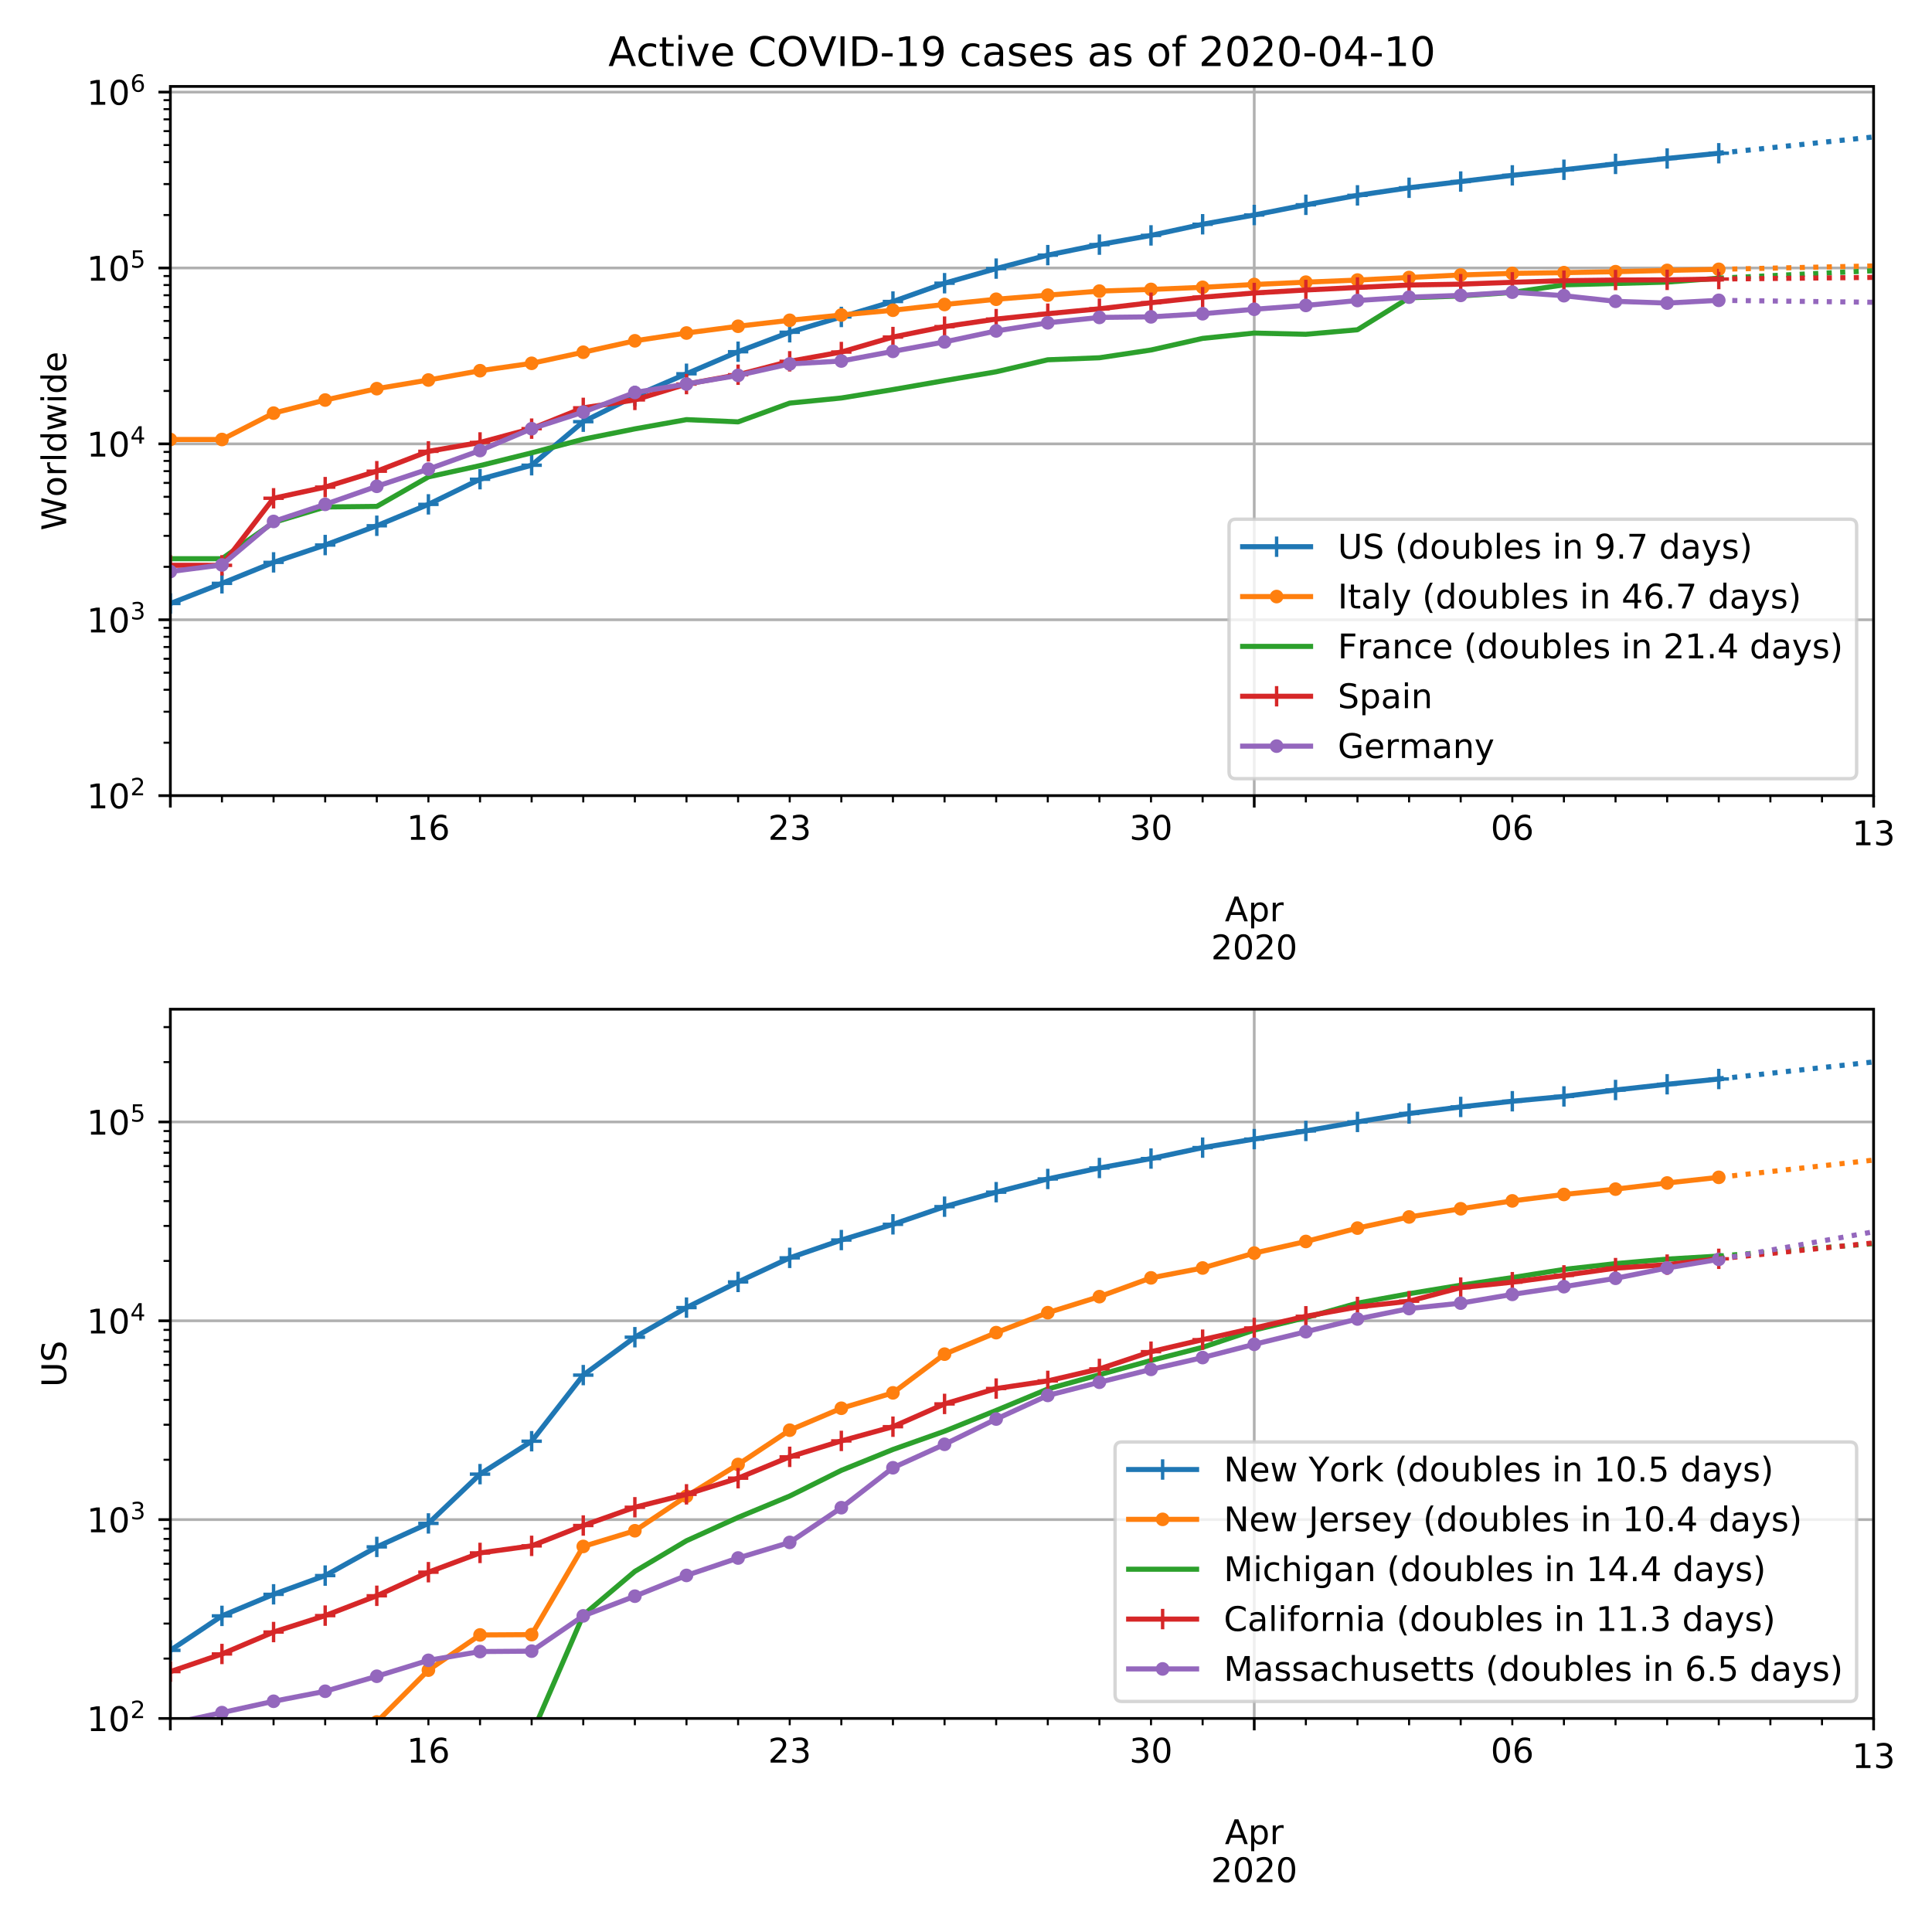 <svg height="758.4" stroke-linejoin="round" viewBox="0 0 568.8 568.8" width="758.4" xmlns="http://www.w3.org/2000/svg" xmlns:xlink="http://www.w3.org/1999/xlink"><defs><path id="x" d="M-3 0h6M0 3v-6" stroke="#d62728" stroke-linejoin="round"/><path id="V" d="M54.89 33.016V0h-8.984v32.719q0 7.765-3.031 11.61-3.031 3.858-9.078 3.858-7.281 0-11.484-4.64-4.204-4.625-4.204-12.64V0H9.08v75.984h9.03V46.188q3.235 4.937 7.594 7.374Q30.078 56 35.797 56q9.422 0 14.25-5.828 4.844-5.828 4.844-17.156z" stroke-linejoin="round"/><path id="b" d="M0 0v3.5" stroke="#000" stroke-linejoin="round" stroke-width=".8"/><path id="c" d="M34.188 63.188L20.797 26.906h26.812zm-5.579 9.718h11.188L67.578 0h-10.25l-6.64 18.703h-32.86L11.188 0H.78z" stroke-linejoin="round"/><path id="d" d="M18.11 8.203v-29H9.077v75.484h9.031v-8.296q2.844 4.875 7.157 7.234Q29.594 56 35.594 56q9.968 0 16.187-7.906 6.235-7.907 6.235-20.797T51.78 6.484q-6.218-7.906-16.187-7.906-6 0-10.328 2.375-4.313 2.375-7.157 7.25zm30.578 19.094q0 9.906-4.079 15.547-4.078 5.64-11.203 5.64-7.14 0-11.218-5.64-4.079-5.64-4.079-15.547 0-9.906 4.078-15.547 4.079-5.64 11.22-5.64 7.124 0 11.202 5.64t4.078 15.547z" stroke-linejoin="round"/><path id="e" d="M41.11 46.297q-1.516.875-3.297 1.281Q36.03 48 33.89 48q-7.625 0-11.703-4.953-4.079-4.953-4.079-14.234V0H9.08v54.688h9.03v-8.5q2.844 4.984 7.375 7.39Q30.031 56 36.531 56q.922 0 2.047-.125 1.125-.11 2.484-.36z" stroke-linejoin="round"/><path id="f" d="M19.188 8.297h34.421V0H7.33v8.297q5.609 5.812 15.296 15.594 9.703 9.797 12.188 12.64 4.734 5.313 6.609 9 1.89 3.688 1.89 7.25 0 5.813-4.078 9.469-4.078 3.672-10.625 3.672-4.64 0-9.797-1.61-5.14-1.609-11-4.89v9.969Q13.767 71.78 18.938 73q5.188 1.219 9.485 1.219 11.328 0 18.062-5.672 6.735-5.656 6.735-15.125 0-4.5-1.688-8.531-1.672-4.016-6.125-9.485-1.218-1.422-7.765-8.187-6.532-6.766-18.453-18.922z" stroke-linejoin="round"/><path id="g" d="M31.781 66.406q-7.61 0-11.453-7.5Q16.5 51.422 16.5 36.375q0-14.984 3.828-22.484 3.844-7.5 11.453-7.5 7.672 0 11.5 7.5 3.844 7.5 3.844 22.484 0 15.047-3.844 22.531-3.828 7.5-11.5 7.5zm0 7.813q12.266 0 18.735-9.703 6.468-9.688 6.468-28.141 0-18.406-6.468-28.11-6.47-9.687-18.735-9.687-12.25 0-18.718 9.688-6.47 9.703-6.47 28.109 0 18.453 6.47 28.14Q19.53 74.22 31.78 74.22z" stroke-linejoin="round"/><path id="h" d="M12.406 8.297h16.11v55.625l-17.532-3.516v8.985l17.438 3.515h9.86V8.296H54.39V0H12.406z" stroke-linejoin="round"/><path id="i" d="M40.578 39.313Q47.656 37.797 51.625 33q3.984-4.781 3.984-11.813 0-10.78-7.422-16.703-7.421-5.906-21.093-5.906-4.578 0-9.438.906-4.86.907-10.031 2.72v9.515q4.094-2.39 8.969-3.61 4.89-1.218 10.218-1.218 9.266 0 14.125 3.656 4.86 3.656 4.86 10.64 0 6.454-4.516 10.079-4.515 3.64-12.562 3.64h-8.5v8.11h8.89q7.266 0 11.125 2.906 3.86 2.906 3.86 8.375 0 5.61-3.985 8.61-3.968 3.015-11.39 3.015-4.063 0-8.703-.89-4.641-.876-10.203-2.72v8.782q5.624 1.562 10.53 2.344 4.907.78 9.25.78 11.235 0 17.766-5.109 6.547-5.093 6.547-13.78 0-6.063-3.468-10.235-3.47-4.172-9.86-5.782z" stroke-linejoin="round"/><path id="j" d="M0 0v2" stroke="#000" stroke-linejoin="round" stroke-width=".6"/><path id="k" d="M33.016 40.375q-6.641 0-10.532-4.547-3.875-4.531-3.875-12.437 0-7.86 3.875-12.438 3.891-4.562 10.532-4.562 6.64 0 10.515 4.562 3.875 4.578 3.875 12.438 0 7.906-3.875 12.437-3.875 4.547-10.515 4.547zm19.578 30.922v-8.984q-3.719 1.75-7.5 2.671-3.782.938-7.5.938-9.766 0-14.922-6.594-5.14-6.594-5.875-19.922 2.875 4.25 7.219 6.516 4.359 2.266 9.578 2.266 10.984 0 17.36-6.672 6.374-6.657 6.374-18.125 0-11.235-6.64-18.032-6.641-6.78-17.672-6.78-12.657 0-19.344 9.687-6.688 9.703-6.688 28.109 0 17.281 8.204 27.563 8.203 10.28 22.015 10.28 3.719 0 7.5-.734t7.89-2.187z" stroke-linejoin="round"/><path id="l" d="M0 0h-3.5" stroke="#000" stroke-linejoin="round" stroke-width=".8"/><path id="m" d="M37.797 64.313L12.89 25.39h24.906zm-2.594 8.593H47.61V25.391h10.407v-8.203H47.609V0h-9.812v17.188H4.89v9.515z" stroke-linejoin="round"/><path id="n" d="M10.797 72.906h38.719v-8.312H19.828v-17.86q2.14.735 4.281 1.094 2.157.36 4.313.36 12.203 0 19.328-6.688 7.14-6.688 7.14-18.11 0-11.765-7.328-18.296-7.328-6.516-20.656-6.516-4.593 0-9.36.781-4.75.782-9.827 2.344v9.922q4.39-2.39 9.078-3.563 4.687-1.171 9.906-1.171 8.453 0 13.375 4.437 4.938 4.438 4.938 12.063 0 7.609-4.938 12.047-4.922 4.453-13.375 4.453-3.953 0-7.89-.875-3.922-.875-8.016-2.735z" stroke-linejoin="round"/><path id="o" d="M0 0h-2" stroke="#000" stroke-linejoin="round" stroke-width=".6"/><path id="p" d="M30.61 48.39q-7.22 0-11.422-5.64-4.204-5.64-4.204-15.453 0-9.813 4.172-15.453 4.188-5.64 11.453-5.64 7.188 0 11.375 5.655 4.203 5.672 4.203 15.438 0 9.719-4.203 15.406-4.187 5.688-11.375 5.688zm0 7.61q11.718 0 18.406-7.625 6.703-7.61 6.703-21.078 0-13.422-6.703-21.078-6.688-7.64-18.407-7.64-11.765 0-18.437 7.64-6.656 7.656-6.656 21.078 0 13.469 6.656 21.078Q18.844 56 30.609 56z" stroke-linejoin="round"/><path id="q" d="M9.422 75.984h8.984V0H9.422z" stroke-linejoin="round"/><path id="r" d="M45.406 46.39v29.594h8.985V0h-8.985v8.203Q42.578 3.328 38.25.953q-4.313-2.375-10.375-2.375-9.906 0-16.14 7.906-6.22 7.922-6.22 20.813 0 12.89 6.22 20.797Q17.968 56 27.874 56q6.063 0 10.375-2.375 4.328-2.36 7.156-7.234zm-30.61-19.093q0-9.906 4.079-15.547 4.078-5.64 11.203-5.64 7.125 0 11.219 5.64 4.11 5.64 4.11 15.547 0 9.906-4.11 15.547-4.094 5.64-11.219 5.64-7.125 0-11.203-5.64-4.078-5.64-4.078-15.547z" stroke-linejoin="round"/><path id="s" d="M4.203 54.688h8.985l11.234-42.672 11.172 42.672h10.593l11.235-42.672 11.187 42.672h8.985L63.28 0H52.688L40.922 44.828 29.109 0H18.5z" stroke-linejoin="round"/><path id="t" d="M9.422 54.688h8.984V0H9.422zm0 21.296h8.984v-11.39H9.422z" stroke-linejoin="round"/><path id="u" d="M56.203 29.594v-4.39H14.891q.593-9.282 5.593-14.142 5-4.859 13.938-4.859 5.172 0 10.031 1.266 4.86 1.265 9.656 3.812v-8.5Q49.266.734 44.187-.344 39.11-1.422 33.892-1.422q-13.094 0-20.735 7.61-7.64 7.625-7.64 20.625 0 13.421 7.25 21.296Q20.016 56 32.328 56q11.031 0 17.453-7.11 6.422-7.093 6.422-19.296zm-8.984 2.64q-.094 7.36-4.125 11.75-4.032 4.407-10.672 4.407-7.516 0-12.031-4.25-4.516-4.25-5.203-11.97z" stroke-linejoin="round"/><path id="v" d="M-3 0h6M0 3v-6" stroke="#1f77b4" stroke-linejoin="round"/><path id="w" d="M0 1.5a1.5 1.5 0 100-3 1.5 1.5 0 000 3z" stroke="#ff7f0e" stroke-linejoin="round"/><path id="U" d="M9.813 72.906h14.703l18.593-49.61 18.703 49.61h14.704V0H66.89v64.016l-18.797-50h-9.907l-18.796 50V0H9.813z" stroke-linejoin="round"/><path id="y" d="M0 1.5a1.5 1.5 0 100-3 1.5 1.5 0 000 3z" stroke="#9467bd" stroke-linejoin="round"/><path id="z" d="M48.781 52.594v-8.407q-3.812 2.11-7.64 3.157-3.828 1.047-7.735 1.047-8.75 0-13.593-5.547-4.829-5.532-4.829-15.547 0-10.016 4.829-15.563 4.843-5.53 13.593-5.53 3.907 0 7.735 1.046 3.828 1.047 7.64 3.156V2.094Q45.016.344 40.984-.531q-4.015-.89-8.562-.89-12.36 0-19.64 7.765-7.266 7.765-7.266 20.953 0 13.375 7.343 21.031Q20.22 56 33.016 56q4.14 0 8.093-.86 3.953-.843 7.672-2.546z" stroke-linejoin="round"/><path id="A" d="M18.313 70.219V54.688h18.5v-6.985h-18.5V18.016q0-6.688 1.828-8.594 1.828-1.906 7.453-1.906h9.218V0h-9.218q-10.407 0-14.36 3.875-3.953 3.89-3.953 14.14v29.688H2.687v6.984h6.594V70.22z" stroke-linejoin="round"/><path id="B" d="M64.406 67.281v-10.39q-4.984 4.64-10.625 6.922-5.64 2.296-11.984 2.296-12.5 0-19.14-7.64-6.641-7.64-6.641-22.094 0-14.406 6.64-22.047 6.64-7.64 19.14-7.64 6.345 0 11.985 2.296 5.64 2.297 10.625 6.938V5.609Q59.234 2.094 53.437.33q-5.78-1.75-12.218-1.75-16.563 0-26.094 10.124-9.516 10.14-9.516 27.672 0 17.578 9.516 27.703 9.531 10.14 26.094 10.14 6.531 0 12.312-1.734 5.797-1.734 10.875-5.203z" stroke-linejoin="round"/><path id="C" d="M9.813 72.906h9.859V0h-9.86z" stroke-linejoin="round"/><path id="D" d="M4.89 31.39h26.313v-8H4.891z" stroke-linejoin="round"/><path id="E" d="M10.984 1.516V10.5q3.72-1.766 7.516-2.688 3.813-.921 7.484-.921 9.766 0 14.907 6.562 5.156 6.563 5.89 19.953-2.828-4.203-7.187-6.453-4.344-2.25-9.61-2.25-10.937 0-17.312 6.61-6.375 6.625-6.375 18.109 0 11.219 6.64 18 6.641 6.797 17.672 6.797 12.657 0 19.313-9.703 6.672-9.688 6.672-28.141 0-17.234-8.188-27.516Q40.234-1.42 26.422-1.42q-3.719 0-7.531.734-3.797.734-7.907 2.203zM30.61 32.422q6.641 0 10.516 4.531 3.89 4.547 3.89 12.469 0 7.86-3.89 12.422-3.875 4.562-10.516 4.562-6.64 0-10.515-4.562-3.875-4.563-3.875-12.422 0-7.922 3.875-12.469 3.875-4.531 10.515-4.531z" stroke-linejoin="round"/><path id="F" d="M34.281 27.484q-10.89 0-15.093-2.484-4.204-2.484-4.204-8.5 0-4.781 3.157-7.594 3.156-2.797 8.562-2.797 7.485 0 12 5.297 4.516 5.297 4.516 14.078v2zm17.922 3.72V0H43.22v8.297Q40.14 3.328 35.547.953q-4.594-2.375-11.234-2.375-8.391 0-13.36 4.719Q6 8.016 6 15.922q0 9.219 6.172 13.906 6.187 4.688 18.437 4.688h12.61v.89q0 6.203-4.078 9.594-4.078 3.39-11.453 3.39-4.688 0-9.141-1.124-4.438-1.125-8.531-3.375v8.312q4.921 1.906 9.562 2.844 4.64.953 9.031.953 11.875 0 17.735-6.156 5.86-6.14 5.86-18.64z" stroke-linejoin="round"/><path id="G" d="M44.281 53.078v-8.5q-3.797 1.953-7.906 2.922-4.094.984-8.5.984-6.688 0-10.031-2.047-3.344-2.046-3.344-6.156 0-3.125 2.39-4.906 2.391-1.781 9.626-3.39l3.078-.688q9.562-2.047 13.593-5.781 4.032-3.735 4.032-10.422 0-7.625-6.032-12.078-6.03-4.438-16.578-4.438-4.39 0-9.156.86Q10.688.296 5.422 2v9.281q4.984-2.594 9.812-3.89 4.829-1.282 9.579-1.282 6.343 0 9.75 2.172 3.421 2.172 3.421 6.125 0 3.656-2.468 5.61-2.453 1.953-10.813 3.765l-3.125.735q-8.344 1.75-12.062 5.39-3.704 3.64-3.704 9.985 0 7.718 5.47 11.906Q16.75 56 26.811 56q4.97 0 9.36-.734 4.406-.72 8.11-2.188z" stroke-linejoin="round"/><path id="H" d="M37.11 75.984V68.5h-8.594q-4.828 0-6.72-1.953-1.874-1.953-1.874-7.031v-4.828h14.797v-6.985H19.922V0H10.89v47.703H2.297v6.984h8.594V58.5q0 9.125 4.25 13.297 4.25 4.187 13.468 4.187z" stroke-linejoin="round"/><path id="I" d="M8.688 72.906h9.921V28.61q0-11.718 4.235-16.875 4.25-5.14 13.781-5.14 9.469 0 13.719 5.14 4.25 5.157 4.25 16.875v44.297H64.5V27.391q0-14.25-7.063-21.532-7.046-7.28-20.812-7.28-13.828 0-20.89 7.28-7.047 7.282-7.047 21.532z" stroke-linejoin="round"/><path id="J" d="M53.516 70.516V60.89q-5.61 2.687-10.594 4-4.984 1.328-9.625 1.328-8.047 0-12.422-3.125t-4.375-8.89q0-4.845 2.906-7.313 2.907-2.453 11.016-3.97l5.953-1.218q11.031-2.11 16.281-7.406 5.25-5.297 5.25-14.172 0-10.61-7.11-16.078-7.093-5.469-20.812-5.469-5.172 0-11.015 1.172Q13.14.922 6.89 3.219v10.156q6-3.36 11.765-5.078 5.766-1.703 11.328-1.703 8.438 0 13.032 3.312 4.593 3.328 4.593 9.485 0 5.359-3.297 8.39-3.296 3.032-10.812 4.547L27.484 33.5q-11.03 2.188-15.968 6.875-4.922 4.688-4.922 13.047 0 9.672 6.812 15.234 6.813 5.563 18.766 5.563 5.14 0 10.453-.938 5.328-.922 10.89-2.765z" stroke-linejoin="round"/><path id="K" d="M31 75.875q-6.531-11.219-9.719-22.219-3.172-10.984-3.172-22.265 0-11.266 3.203-22.328Q24.517-2 31-13.188h-7.813Q15.875-1.704 12.235 9.375q-3.64 11.078-3.64 22.016 0 10.89 3.61 21.922 3.624 11.046 10.983 22.562z" stroke-linejoin="round"/><path id="L" d="M8.5 21.578v33.11h8.984V21.922q0-7.766 3.016-11.656 3.031-3.875 9.094-3.875 7.265 0 11.484 4.64 4.234 4.64 4.234 12.656v31h8.985V0h-8.984v8.406Q42.047 3.422 37.718 1q-4.313-2.422-10.032-2.422-9.421 0-14.312 5.86Q8.5 10.296 8.5 21.578z" stroke-linejoin="round"/><path id="M" d="M48.688 27.297q0 9.906-4.079 15.547-4.078 5.64-11.203 5.64-7.14 0-11.218-5.64-4.079-5.64-4.079-15.547 0-9.906 4.078-15.547 4.079-5.64 11.22-5.64 7.124 0 11.202 5.64t4.078 15.547zM18.108 46.39q2.844 4.875 7.157 7.234Q29.594 56 35.594 56q9.968 0 16.187-7.906 6.235-7.907 6.235-20.797T51.78 6.484q-6.218-7.906-16.187-7.906-6 0-10.328 2.375-4.313 2.375-7.157 7.25V0H9.08v75.984h9.03z" stroke-linejoin="round"/><path id="N" d="M54.89 33.016V0h-8.984v32.719q0 7.765-3.031 11.61-3.031 3.858-9.078 3.858-7.281 0-11.484-4.64-4.204-4.625-4.204-12.64V0H9.08v54.688h9.03v-8.5q3.235 4.937 7.594 7.374Q30.078 56 35.797 56q9.422 0 14.25-5.828 4.844-5.828 4.844-17.156z" stroke-linejoin="round"/><path id="O" d="M10.688 12.406H21V0H10.687z" stroke-linejoin="round"/><path id="P" d="M8.203 72.906h46.875v-4.203L28.61 0H18.312L43.22 64.594H8.203z" stroke-linejoin="round"/><path id="Q" d="M32.172-5.078q-3.797-9.766-7.422-12.735-3.61-2.984-9.656-2.984H7.906v7.516h5.282q3.703 0 5.75 1.765Q21-9.766 23.483-3.219l1.61 4.094-22.11 53.813H12.5l17.094-42.766 17.093 42.766h9.516z" stroke-linejoin="round"/><path id="R" d="M8.016 75.875h7.812q7.313-11.516 10.953-22.563 3.64-11.03 3.64-21.921 0-10.938-3.64-22.016-3.64-11.078-10.953-22.563H8.016Q14.5-2 17.703 9.063q3.203 11.063 3.203 22.329 0 11.28-3.203 22.265-3.203 11-9.687 22.219z" stroke-linejoin="round"/><path id="T" d="M9.813 72.906h13.28l32.329-60.984v60.984h9.562V0h-13.28L19.39 60.984V0H9.813z" stroke-linejoin="round"/><clipPath id="S" stroke-linejoin="round"><path d="M50.15 297.12h501.46v208.808H50.15z"/></clipPath><clipPath id="a" stroke-linejoin="round"><path d="M50.15 25.44h501.46v208.808H50.15z"/></clipPath></defs><path d="M0 568.8h568.8V0H0z" fill="#fff"/><path d="M50.15 234.248h501.46V25.44H50.15z" fill="#fff"/><g stroke-width=".8"><path clip-path="url(#a)" d="M50.15 234.248V25.44" fill="none" stroke="#b0b0b0" stroke-linecap="square"/><use stroke="#000" x="50.15" xlink:href="#b" y="234.248"/></g><path clip-path="url(#a)" d="M369.261 234.248V25.44" fill="none" stroke="#b0b0b0" stroke-linecap="square" stroke-width=".8"/><use stroke="#000" stroke-width=".8" x="369.261" xlink:href="#b" y="234.248"/><g transform="matrix(.1 0 0 -.1 360.611 271.242)"><use xlink:href="#c"/><use x="68.408" xlink:href="#d"/><use x="131.885" xlink:href="#e"/></g><g transform="matrix(.1 0 0 -.1 356.536 282.44)"><use xlink:href="#f"/><use x="63.623" xlink:href="#g"/><use x="127.246" xlink:href="#f"/><use x="190.869" xlink:href="#g"/></g><path clip-path="url(#a)" d="M551.61 234.248V25.44" fill="none" stroke="#b0b0b0" stroke-linecap="square" stroke-width=".8"/><use stroke="#000" stroke-width=".8" x="551.61" xlink:href="#b" y="234.248"/><g transform="matrix(.1 0 0 -.1 545.247 248.846)"><use xlink:href="#h"/><use x="63.623" xlink:href="#i"/></g><use stroke="#000" stroke-width=".6" x="65.346" xlink:href="#j" y="234.248"/><use stroke="#000" stroke-width=".6" x="80.542" xlink:href="#j" y="234.248"/><use stroke="#000" stroke-width=".6" x="95.737" xlink:href="#j" y="234.248"/><use stroke="#000" stroke-width=".6" x="110.933" xlink:href="#j" y="234.248"/><use stroke="#000" stroke-width=".6" x="126.129" xlink:href="#j" y="234.248"/><g transform="matrix(.1 0 0 -.1 119.766 247.246)"><use xlink:href="#h"/><use x="63.623" xlink:href="#k"/></g><g stroke="#000" stroke-width=".6"><use x="141.325" xlink:href="#j" y="234.248"/><use x="156.52" xlink:href="#j" y="234.248"/><use x="171.716" xlink:href="#j" y="234.248"/><use x="186.912" xlink:href="#j" y="234.248"/><use x="202.108" xlink:href="#j" y="234.248"/><use x="217.303" xlink:href="#j" y="234.248"/></g><use stroke="#000" stroke-width=".6" x="232.499" xlink:href="#j" y="234.248"/><g transform="matrix(.1 0 0 -.1 226.137 247.246)"><use xlink:href="#f"/><use x="63.623" xlink:href="#i"/></g><use stroke="#000" stroke-width=".6" x="247.695" xlink:href="#j" y="234.248"/><use stroke="#000" stroke-width=".6" x="262.891" xlink:href="#j" y="234.248"/><use stroke="#000" stroke-width=".6" x="278.086" xlink:href="#j" y="234.248"/><use stroke="#000" stroke-width=".6" x="293.282" xlink:href="#j" y="234.248"/><use stroke="#000" stroke-width=".6" x="308.478" xlink:href="#j" y="234.248"/><use stroke="#000" stroke-width=".6" x="323.674" xlink:href="#j" y="234.248"/><use stroke="#000" stroke-width=".6" x="338.869" xlink:href="#j" y="234.248"/><g transform="matrix(.1 0 0 -.1 332.507 247.246)"><use xlink:href="#i"/><use x="63.623" xlink:href="#g"/></g><use stroke="#000" stroke-width=".6" x="354.065" xlink:href="#j" y="234.248"/><use stroke="#000" stroke-width=".6" x="384.457" xlink:href="#j" y="234.248"/><use stroke="#000" stroke-width=".6" x="399.652" xlink:href="#j" y="234.248"/><use stroke="#000" stroke-width=".6" x="414.848" xlink:href="#j" y="234.248"/><use stroke="#000" stroke-width=".6" x="430.044" xlink:href="#j" y="234.248"/><g><use stroke="#000" stroke-width=".6" x="445.24" xlink:href="#j" y="234.248"/><g transform="matrix(.1 0 0 -.1 438.877 247.246)"><use xlink:href="#g"/><use x="63.623" xlink:href="#k"/></g></g><use stroke="#000" stroke-width=".6" x="460.435" xlink:href="#j" y="234.248"/><use stroke="#000" stroke-width=".6" x="475.631" xlink:href="#j" y="234.248"/><use stroke="#000" stroke-width=".6" x="490.827" xlink:href="#j" y="234.248"/><use stroke="#000" stroke-width=".6" x="506.023" xlink:href="#j" y="234.248"/><use stroke="#000" stroke-width=".6" x="521.218" xlink:href="#j" y="234.248"/><use stroke="#000" stroke-width=".6" x="536.414" xlink:href="#j" y="234.248"/><g><path clip-path="url(#a)" d="M50.15 234.248h501.46" fill="none" stroke="#b0b0b0" stroke-linecap="square" stroke-width=".8"/><use stroke="#000" stroke-width=".8" x="50.15" xlink:href="#l" y="234.248"/><g transform="matrix(.1 0 0 -.1 25.55 238.047)"><use transform="translate(0 .766)" xlink:href="#h"/><use transform="translate(63.623 .766)" xlink:href="#g"/><use transform="matrix(.7 0 0 .7 128.203 39.047)" xlink:href="#f"/></g><path clip-path="url(#a)" d="M50.15 182.465h501.46" fill="none" stroke="#b0b0b0" stroke-linecap="square" stroke-width=".8"/><use stroke="#000" stroke-width=".8" x="50.15" xlink:href="#l" y="182.465"/><g transform="matrix(.1 0 0 -.1 25.55 186.264)"><use transform="translate(0 .766)" xlink:href="#h"/><use transform="translate(63.623 .766)" xlink:href="#g"/><use transform="matrix(.7 0 0 .7 128.203 39.047)" xlink:href="#i"/></g><path clip-path="url(#a)" d="M50.15 130.681h501.46" fill="none" stroke="#b0b0b0" stroke-linecap="square" stroke-width=".8"/><use stroke="#000" stroke-width=".8" x="50.15" xlink:href="#l" y="130.681"/><g transform="matrix(.1 0 0 -.1 25.55 134.48)"><use transform="translate(0 .684)" xlink:href="#h"/><use transform="translate(63.623 .684)" xlink:href="#g"/><use transform="matrix(.7 0 0 .7 128.203 38.966)" xlink:href="#m"/></g><g><path clip-path="url(#a)" d="M50.15 78.898h501.46" fill="none" stroke="#b0b0b0" stroke-linecap="square" stroke-width=".8"/><use stroke="#000" stroke-width=".8" x="50.15" xlink:href="#l" y="78.898"/><g transform="matrix(.1 0 0 -.1 25.55 82.697)"><use transform="translate(0 .684)" xlink:href="#h"/><use transform="translate(63.623 .684)" xlink:href="#g"/><use transform="matrix(.7 0 0 .7 128.203 38.966)" xlink:href="#n"/></g></g><g><path clip-path="url(#a)" d="M50.15 27.115h501.46" fill="none" stroke="#b0b0b0" stroke-linecap="square" stroke-width=".8"/><use stroke="#000" stroke-width=".8" x="50.15" xlink:href="#l" y="27.115"/><g transform="matrix(.1 0 0 -.1 25.55 30.914)"><use transform="translate(0 .766)" xlink:href="#h"/><use transform="translate(63.623 .766)" xlink:href="#g"/><use transform="matrix(.7 0 0 .7 128.203 39.047)" xlink:href="#k"/></g></g><g stroke="#000" stroke-width=".6"><use x="50.15" xlink:href="#o" y="218.66"/><use x="50.15" xlink:href="#o" y="209.541"/><use x="50.15" xlink:href="#o" y="203.071"/><use x="50.15" xlink:href="#o" y="198.053"/><use x="50.15" xlink:href="#o" y="193.953"/><use x="50.15" xlink:href="#o" y="190.486"/><use x="50.15" xlink:href="#o" y="187.483"/><use x="50.15" xlink:href="#o" y="184.834"/><use x="50.15" xlink:href="#o" y="166.876"/><use x="50.15" xlink:href="#o" y="157.758"/><use x="50.15" xlink:href="#o" y="151.288"/><use x="50.15" xlink:href="#o" y="146.27"/><use x="50.15" xlink:href="#o" y="142.169"/><use x="50.15" xlink:href="#o" y="138.703"/><use x="50.15" xlink:href="#o" y="135.7"/><use x="50.15" xlink:href="#o" y="133.051"/><use x="50.15" xlink:href="#o" y="115.093"/><use x="50.15" xlink:href="#o" y="105.974"/><use x="50.15" xlink:href="#o" y="99.505"/><use x="50.15" xlink:href="#o" y="94.486"/><use x="50.15" xlink:href="#o" y="90.386"/><use x="50.15" xlink:href="#o" y="86.919"/><use x="50.15" xlink:href="#o" y="83.916"/><use x="50.15" xlink:href="#o" y="81.267"/><use x="50.15" xlink:href="#o" y="63.31"/><use x="50.15" xlink:href="#o" y="54.191"/><use x="50.15" xlink:href="#o" y="47.721"/><use x="50.15" xlink:href="#o" y="42.703"/><use x="50.15" xlink:href="#o" y="38.603"/><use x="50.15" xlink:href="#o" y="35.136"/><use x="50.15" xlink:href="#o" y="32.133"/><use x="50.15" xlink:href="#o" y="29.484"/></g><g transform="matrix(0 -.1 -.1 0 19.47 156.19)"><path d="M3.328 72.906h9.953L28.61 11.281l15.282 61.625h11.093l15.328-61.625 15.282 61.625h10.015L77.297 0H64.89L49.516 63.281 33.984 0H21.578z"/><use x="98.799" xlink:href="#p"/><use x="159.98" xlink:href="#e"/><use x="201.094" xlink:href="#q"/><use x="228.877" xlink:href="#r"/><use x="292.354" xlink:href="#s"/><use x="374.141" xlink:href="#t"/><use x="401.924" xlink:href="#r"/><use x="465.4" xlink:href="#u"/></g></g><g stroke="#1f77b4"><path clip-path="url(#a)" d="M-1 199.83l5.563-2.134 15.196-2.786 15.195-10.643 15.196-6.586 15.196-5.94 15.196-6.175 15.195-5.103 15.196-5.678 15.196-6.295 15.196-7.404 15.195-4.12 15.196-12.82 15.196-7.554 15.196-6.55 15.195-6.496 15.196-5.728 15.196-4.508 15.196-4.542 15.195-5.392 15.196-4.299 15.196-3.971 15.196-3.086 15.195-2.717 15.196-3.28 15.196-2.73 15.196-2.996 15.195-2.783 15.196-2.232 15.196-1.829 15.196-1.83 15.195-1.64 15.196-1.738 15.196-1.597 15.196-1.533" fill="none" stroke-linecap="square" stroke-width="1.5"/><g clip-path="url(#a)" fill="#1f77b4"><use x="-1" xlink:href="#v" y="199.83"/><use x="4.563" xlink:href="#v" y="197.696"/><use x="19.759" xlink:href="#v" y="194.91"/><use x="34.954" xlink:href="#v" y="184.267"/><use x="50.15" xlink:href="#v" y="177.681"/><use x="65.346" xlink:href="#v" y="171.741"/><use x="80.542" xlink:href="#v" y="165.566"/><use x="95.737" xlink:href="#v" y="160.463"/><use x="110.933" xlink:href="#v" y="154.785"/><use x="126.129" xlink:href="#v" y="148.49"/><use x="141.325" xlink:href="#v" y="141.086"/><use x="156.52" xlink:href="#v" y="136.966"/><use x="171.716" xlink:href="#v" y="124.146"/><use x="186.912" xlink:href="#v" y="116.592"/><use x="202.108" xlink:href="#v" y="110.042"/><use x="217.303" xlink:href="#v" y="103.546"/><use x="232.499" xlink:href="#v" y="97.818"/><use x="247.695" xlink:href="#v" y="93.31"/><use x="262.891" xlink:href="#v" y="88.768"/><use x="278.086" xlink:href="#v" y="83.376"/><use x="293.282" xlink:href="#v" y="79.077"/><use x="308.478" xlink:href="#v" y="75.106"/><use x="323.674" xlink:href="#v" y="72.02"/><use x="338.869" xlink:href="#v" y="69.303"/><use x="354.065" xlink:href="#v" y="66.022"/><use x="369.261" xlink:href="#v" y="63.294"/><use x="384.457" xlink:href="#v" y="60.297"/><use x="399.652" xlink:href="#v" y="57.514"/><use x="414.848" xlink:href="#v" y="55.282"/><use x="430.044" xlink:href="#v" y="53.453"/><use x="445.24" xlink:href="#v" y="51.622"/><use x="460.435" xlink:href="#v" y="49.982"/><use x="475.631" xlink:href="#v" y="48.245"/><use x="490.827" xlink:href="#v" y="46.648"/><use x="506.023" xlink:href="#v" y="45.115"/></g></g><g stroke="#ff7f0e"><path clip-path="url(#a)" d="M-1 142.68l5.563-1.916 15.196-5.022 15.195-2.17 15.196-4.18h15.196l15.196-7.762 15.195-3.853 15.196-3.352 15.196-2.546 15.196-2.74 15.195-2.176 15.196-3.261 15.196-3.366 15.196-2.29 15.195-1.994 15.196-1.753 15.196-1.556 15.196-1.408 15.195-1.691 15.196-1.542 15.196-1.204 15.196-1.192 15.195-.496 15.196-.619 15.196-.835 15.196-.68 15.195-.626 15.196-.747 15.196-.745 15.196-.473 15.195-.212 15.196-.283 15.196-.378 15.196-.322" fill="none" stroke-linecap="square" stroke-width="1.5"/><g clip-path="url(#a)" fill="#ff7f0e"><use x="-1" xlink:href="#w" y="142.68"/><use x="4.563" xlink:href="#w" y="140.764"/><use x="19.759" xlink:href="#w" y="135.742"/><use x="34.954" xlink:href="#w" y="133.572"/><use x="50.15" xlink:href="#w" y="129.392"/><use x="65.346" xlink:href="#w" y="129.392"/><use x="80.542" xlink:href="#w" y="121.63"/><use x="95.737" xlink:href="#w" y="117.777"/><use x="110.933" xlink:href="#w" y="114.425"/><use x="126.129" xlink:href="#w" y="111.879"/><use x="141.325" xlink:href="#w" y="109.139"/><use x="156.52" xlink:href="#w" y="106.963"/><use x="171.716" xlink:href="#w" y="103.702"/><use x="186.912" xlink:href="#w" y="100.336"/><use x="202.108" xlink:href="#w" y="98.046"/><use x="217.303" xlink:href="#w" y="96.052"/><use x="232.499" xlink:href="#w" y="94.299"/><use x="247.695" xlink:href="#w" y="92.743"/><use x="262.891" xlink:href="#w" y="91.335"/><use x="278.086" xlink:href="#w" y="89.644"/><use x="293.282" xlink:href="#w" y="88.102"/><use x="308.478" xlink:href="#w" y="86.898"/><use x="323.674" xlink:href="#w" y="85.706"/><use x="338.869" xlink:href="#w" y="85.21"/><use x="354.065" xlink:href="#w" y="84.591"/><use x="369.261" xlink:href="#w" y="83.756"/><use x="384.457" xlink:href="#w" y="83.075"/><use x="399.652" xlink:href="#w" y="82.45"/><use x="414.848" xlink:href="#w" y="81.703"/><use x="430.044" xlink:href="#w" y="80.958"/><use x="445.24" xlink:href="#w" y="80.485"/><use x="460.435" xlink:href="#w" y="80.273"/><use x="475.631" xlink:href="#w" y="79.99"/><use x="490.827" xlink:href="#w" y="79.612"/><use x="506.023" xlink:href="#w" y="79.29"/></g></g><path clip-path="url(#a)" d="M-1 181.804l5.563-1.38 15.196-1.643 15.195-8.76 15.196-5.532h15.196l15.196-10.681 15.195-4.546 15.196-.169 15.196-8.69 15.196-3.32 15.195-3.76 15.196-4.018 15.196-3.04 15.196-2.72 15.195.66 15.196-5.528 15.196-1.503 15.196-2.482 15.195-2.642 15.196-2.595 15.196-3.529 15.196-.595 15.195-2.288 15.196-3.415 15.196-1.568 15.196.357 15.195-1.334 15.196-9.413 15.196-.535 15.196-1.039 15.195-2.236 15.196-.395 15.196-.415 15.196-1.154" fill="none" stroke="#2ca02c" stroke-linecap="square" stroke-width="1.5"/><g stroke="#d62728"><path clip-path="url(#a)" d="M-1 195.536l5.563-2.537 15.196-10.825 15.195-10.67 15.196-5.073 15.196.011 15.196-19.746 15.195-3.29 15.196-4.678 15.196-5.851 15.196-2.612 15.195-4.067 15.196-6.123 15.196-2.335 15.196-4.661 15.195-2.753 15.196-3.95 15.196-2.737 15.196-4.414 15.195-3.061 15.196-2.222 15.196-1.586 15.196-1.438 15.195-1.793 15.196-1.62 15.196-1.245 15.196-.884 15.195-.742 15.196-.718 15.196-.258 15.196-.542 15.195-.48 15.196-.19 15.196-.054 15.196-.239" fill="none" stroke-linecap="square" stroke-width="1.5"/><g clip-path="url(#a)" fill="#d62728"><use x="-1" xlink:href="#x" y="195.536"/><use x="4.563" xlink:href="#x" y="192.999"/><use x="19.759" xlink:href="#x" y="182.174"/><use x="34.954" xlink:href="#x" y="171.504"/><use x="50.15" xlink:href="#x" y="166.431"/><use x="65.346" xlink:href="#x" y="166.442"/><use x="80.542" xlink:href="#x" y="146.696"/><use x="95.737" xlink:href="#x" y="143.406"/><use x="110.933" xlink:href="#x" y="138.728"/><use x="126.129" xlink:href="#x" y="132.877"/><use x="141.325" xlink:href="#x" y="130.265"/><use x="156.52" xlink:href="#x" y="126.198"/><use x="171.716" xlink:href="#x" y="120.075"/><use x="186.912" xlink:href="#x" y="117.74"/><use x="202.108" xlink:href="#x" y="113.079"/><use x="217.303" xlink:href="#x" y="110.326"/><use x="232.499" xlink:href="#x" y="106.375"/><use x="247.695" xlink:href="#x" y="103.639"/><use x="262.891" xlink:href="#x" y="99.225"/><use x="278.086" xlink:href="#x" y="96.164"/><use x="293.282" xlink:href="#x" y="93.942"/><use x="308.478" xlink:href="#x" y="92.356"/><use x="323.674" xlink:href="#x" y="90.918"/><use x="338.869" xlink:href="#x" y="89.125"/><use x="354.065" xlink:href="#x" y="87.505"/><use x="369.261" xlink:href="#x" y="86.26"/><use x="384.457" xlink:href="#x" y="85.376"/><use x="399.652" xlink:href="#x" y="84.634"/><use x="414.848" xlink:href="#x" y="83.916"/><use x="430.044" xlink:href="#x" y="83.658"/><use x="445.24" xlink:href="#x" y="83.116"/><use x="460.435" xlink:href="#x" y="82.635"/><use x="475.631" xlink:href="#x" y="82.445"/><use x="490.827" xlink:href="#x" y="82.392"/><use x="506.023" xlink:href="#x" y="82.153"/></g></g><g stroke="#9467bd"><path clip-path="url(#a)" d="M-1 184.19l5.563-2.215 15.196-2.77 15.195-4.894 15.196-6.043 15.196-1.947 15.196-12.8 15.195-5.031 15.196-5.316 15.196-5.067 15.196-5.467 15.195-6.42 15.196-4.9 15.196-5.774 15.196-2.49 15.195-2.539 15.196-3.373 15.196-.857 15.196-2.841 15.195-2.787 15.196-3.232 15.196-2.386 15.196-1.588 15.195-.167 15.196-.916 15.196-1.319 15.196-1.128 15.195-1.444 15.196-.99 15.196-.518 15.196-.953 15.195 1.041 15.196 1.65 15.196.52 15.196-.812" fill="none" stroke-linecap="square" stroke-width="1.5"/><g clip-path="url(#a)" fill="#9467bd"><use x="-1" xlink:href="#y" y="184.189"/><use x="4.563" xlink:href="#y" y="181.975"/><use x="19.759" xlink:href="#y" y="179.204"/><use x="34.954" xlink:href="#y" y="174.311"/><use x="50.15" xlink:href="#y" y="168.268"/><use x="65.346" xlink:href="#y" y="166.321"/><use x="80.542" xlink:href="#y" y="153.52"/><use x="95.737" xlink:href="#y" y="148.49"/><use x="110.933" xlink:href="#y" y="143.174"/><use x="126.129" xlink:href="#y" y="138.107"/><use x="141.325" xlink:href="#y" y="132.64"/><use x="156.52" xlink:href="#y" y="126.22"/><use x="171.716" xlink:href="#y" y="121.32"/><use x="186.912" xlink:href="#y" y="115.546"/><use x="202.108" xlink:href="#y" y="113.056"/><use x="217.303" xlink:href="#y" y="110.517"/><use x="232.499" xlink:href="#y" y="107.144"/><use x="247.695" xlink:href="#y" y="106.287"/><use x="262.891" xlink:href="#y" y="103.446"/><use x="278.086" xlink:href="#y" y="100.659"/><use x="293.282" xlink:href="#y" y="97.427"/><use x="308.478" xlink:href="#y" y="95.041"/><use x="323.674" xlink:href="#y" y="93.453"/><use x="338.869" xlink:href="#y" y="93.286"/><use x="354.065" xlink:href="#y" y="92.37"/><use x="369.261" xlink:href="#y" y="91.051"/><use x="384.457" xlink:href="#y" y="89.923"/><use x="399.652" xlink:href="#y" y="88.479"/><use x="414.848" xlink:href="#y" y="87.489"/><use x="430.044" xlink:href="#y" y="86.971"/><use x="445.24" xlink:href="#y" y="86.018"/><use x="460.435" xlink:href="#y" y="87.059"/><use x="475.631" xlink:href="#y" y="88.708"/><use x="490.827" xlink:href="#y" y="89.229"/><use x="506.023" xlink:href="#y" y="88.417"/></g></g><path clip-path="url(#a)" d="M506.023 45.115l15.195-1.6 15.196-1.6 15.196-1.6" fill="none" stroke="#1f77b4" stroke-dasharray="1.5 2.475" stroke-width="1.5"/><path clip-path="url(#a)" d="M506.023 79.29l15.195-.334 15.196-.334 15.196-.333" fill="none" stroke="#ff7f0e" stroke-dasharray="1.5 2.475" stroke-width="1.5"/><path clip-path="url(#a)" d="M506.023 81.896l15.195-.728 15.196-.728 15.196-.728" fill="none" stroke="#2ca02c" stroke-dasharray="1.5 2.475" stroke-width="1.5"/><path clip-path="url(#a)" d="M506.023 82.153l15.195-.162 15.196-.162 15.196-.162" fill="none" stroke="#d62728" stroke-dasharray="1.5 2.475" stroke-width="1.5"/><path clip-path="url(#a)" d="M506.023 88.417l15.195.19 15.196.192 15.196.191" fill="none" stroke="#9467bd" stroke-dasharray="1.5 2.475" stroke-width="1.5"/><path d="M50.15 234.248V25.44M551.61 234.248V25.44M50.15 234.248h501.46M50.15 25.44h501.46" fill="none" stroke="#000" stroke-linecap="square" stroke-linejoin="miter" stroke-width=".8"/><g transform="matrix(.12 0 0 -.12 179.1 19.44)"><use xlink:href="#c"/><use x="68.393" xlink:href="#z"/><use x="123.373" xlink:href="#A"/><use x="162.582" xlink:href="#t"/><path d="M193.35 54.688h9.515L219.96 8.797l17.094 45.89h9.515L226.053 0H213.85z"/><use x="249.545" xlink:href="#u"/><use x="342.855" xlink:href="#B"/><path d="M452.086 66.219q-10.75 0-17.078-8.016-6.313-8-6.313-21.828 0-13.766 6.313-21.781 6.328-8 17.078-8 10.734 0 17.016 8 6.28 8.015 6.28 21.781 0 13.828-6.28 21.828-6.282 8.016-17.016 8.016zm0 8q15.328 0 24.5-10.281 9.187-10.282 9.187-27.563 0-17.234-9.187-27.516-9.172-10.28-24.5-10.28-15.375 0-24.594 10.25-9.203 10.265-9.203 27.546t9.203 27.563q9.219 10.28 24.594 10.28zM519.984 0l-27.828 72.906h10.297l23.11-61.375 23.14 61.375h10.25L531.172 0z"/><use x="559.783" xlink:href="#C"/><path d="M608.947 64.797V8.109h11.922q15.094 0 22.094 6.829 7 6.843 7 21.593 0 14.64-7 21.453-7 6.813-22.094 6.813zm-9.86 8.11h20.267q21.187 0 31.093-8.813 9.922-8.813 9.922-27.563 0-18.86-9.969-27.703Q640.447 0 619.354 0h-20.266z"/><use x="666.277" xlink:href="#D"/><use x="702.361" xlink:href="#h"/><use x="765.984" xlink:href="#E"/><use x="861.395" xlink:href="#z"/><use x="916.375" xlink:href="#F"/><use x="977.654" xlink:href="#G"/><use x="1029.754" xlink:href="#u"/><use x="1091.277" xlink:href="#G"/><use x="1175.164" xlink:href="#F"/><use x="1236.443" xlink:href="#G"/><use x="1320.33" xlink:href="#p"/><use x="1381.512" xlink:href="#H"/><use x="1448.504" xlink:href="#f"/><use x="1512.127" xlink:href="#g"/><use x="1575.75" xlink:href="#f"/><use x="1639.373" xlink:href="#g"/><use x="1702.996" xlink:href="#D"/><use x="1739.08" xlink:href="#g"/><use x="1802.703" xlink:href="#m"/><use x="1866.326" xlink:href="#D"/><use x="1902.41" xlink:href="#h"/><use x="1966.033" xlink:href="#g"/></g><g><path d="M363.846 229.248H544.61q2 0 2-2v-72.39q0-2-2-2H363.846q-2 0-2 2v72.39q0 2 2 2z" fill="#fff" opacity=".8" stroke="#ccc" stroke-linejoin="miter"/><path d="M365.846 160.956h20" fill="none" stroke="#1f77b4" stroke-linecap="square" stroke-width="1.5"/><use fill="#1f77b4" stroke="#1f77b4" x="375.846" xlink:href="#v" y="160.956"/><g transform="matrix(.1 0 0 -.1 393.846 164.456)"><use xlink:href="#I"/><use x="73.193" xlink:href="#J"/><use x="168.457" xlink:href="#K"/><use x="207.471" xlink:href="#r"/><use x="270.947" xlink:href="#p"/><use x="332.129" xlink:href="#L"/><use x="395.508" xlink:href="#M"/><use x="458.984" xlink:href="#q"/><use x="486.768" xlink:href="#u"/><use x="548.291" xlink:href="#G"/><use x="632.178" xlink:href="#t"/><use x="659.961" xlink:href="#N"/><use x="755.127" xlink:href="#E"/><use x="818.75" xlink:href="#O"/><use x="850.537" xlink:href="#P"/><use x="945.947" xlink:href="#r"/><use x="1009.424" xlink:href="#F"/><use x="1070.703" xlink:href="#Q"/><use x="1129.883" xlink:href="#G"/><use x="1181.982" xlink:href="#R"/></g><path d="M365.846 175.634h20" fill="none" stroke="#ff7f0e" stroke-linecap="square" stroke-width="1.5"/><use fill="#ff7f0e" stroke="#ff7f0e" x="375.846" xlink:href="#w" y="175.634"/><g transform="matrix(.1 0 0 -.1 393.846 179.134)"><use xlink:href="#C"/><use x="29.492" xlink:href="#A"/><use x="68.701" xlink:href="#F"/><use x="129.98" xlink:href="#q"/><use x="157.764" xlink:href="#Q"/><use x="248.73" xlink:href="#K"/><use x="287.744" xlink:href="#r"/><use x="351.221" xlink:href="#p"/><use x="412.402" xlink:href="#L"/><use x="475.781" xlink:href="#M"/><use x="539.258" xlink:href="#q"/><use x="567.041" xlink:href="#u"/><use x="628.564" xlink:href="#G"/><use x="712.451" xlink:href="#t"/><use x="740.234" xlink:href="#N"/><use x="835.4" xlink:href="#m"/><use x="899.023" xlink:href="#k"/><use x="962.646" xlink:href="#O"/><use x="994.434" xlink:href="#P"/><use x="1089.844" xlink:href="#r"/><use x="1153.32" xlink:href="#F"/><use x="1214.6" xlink:href="#Q"/><use x="1273.779" xlink:href="#G"/><use x="1325.879" xlink:href="#R"/></g><path d="M365.846 190.312h20" fill="none" stroke="#2ca02c" stroke-linecap="square" stroke-width="1.5"/><g transform="matrix(.1 0 0 -.1 393.846 193.812)"><path d="M9.813 72.906h41.89v-8.312H19.672V43.109h28.906v-8.297H19.672V0h-9.86z"/><use x="57.41" xlink:href="#e"/><use x="98.523" xlink:href="#F"/><use x="159.803" xlink:href="#N"/><use x="223.182" xlink:href="#z"/><use x="278.162" xlink:href="#u"/><use x="371.473" xlink:href="#K"/><use x="410.486" xlink:href="#r"/><use x="473.963" xlink:href="#p"/><use x="535.145" xlink:href="#L"/><use x="598.523" xlink:href="#M"/><use x="662" xlink:href="#q"/><use x="689.783" xlink:href="#u"/><use x="751.307" xlink:href="#G"/><use x="835.193" xlink:href="#t"/><use x="862.977" xlink:href="#N"/><use x="958.143" xlink:href="#f"/><use x="1021.766" xlink:href="#h"/><use x="1085.389" xlink:href="#O"/><use x="1117.176" xlink:href="#m"/><use x="1212.586" xlink:href="#r"/><use x="1276.063" xlink:href="#F"/><use x="1337.342" xlink:href="#Q"/><use x="1396.521" xlink:href="#G"/><use x="1448.621" xlink:href="#R"/></g><path d="M365.846 204.99h20" fill="none" stroke="#d62728" stroke-linecap="square" stroke-width="1.5"/><use fill="#d62728" stroke="#d62728" x="375.846" xlink:href="#x" y="204.99"/><g transform="matrix(.1 0 0 -.1 393.846 208.49)"><use xlink:href="#J"/><use x="63.477" xlink:href="#d"/><use x="126.953" xlink:href="#F"/><use x="188.232" xlink:href="#t"/><use x="216.016" xlink:href="#N"/></g><path d="M365.846 219.668h20" fill="none" stroke="#9467bd" stroke-linecap="square" stroke-width="1.5"/><use fill="#9467bd" stroke="#9467bd" x="375.846" xlink:href="#y" y="219.668"/><g transform="matrix(.1 0 0 -.1 393.846 223.168)"><path d="M59.516 10.406v19.578h-16.11v8.11h25.875V6.78Q63.578 2.734 56.687.656 49.813-1.422 42-1.422q-17.094 0-26.75 9.985-9.64 10-9.64 27.812 0 17.875 9.64 27.86 9.656 9.984 26.75 9.984 7.125 0 13.547-1.766 6.422-1.75 11.844-5.172v-10.5q-5.47 4.64-11.625 6.985-6.157 2.343-12.938 2.343-13.39 0-20.11-7.468-6.702-7.47-6.702-22.266 0-14.75 6.703-22.219 6.718-7.469 20.11-7.469 5.218 0 9.312.907 4.109.906 7.375 2.812z"/><use x="77.49" xlink:href="#u"/><use x="139.014" xlink:href="#e"/><path d="M232.111 44.188q3.375 6.062 8.063 8.937Q244.86 56 251.205 56q8.547 0 13.188-5.984 4.64-5.97 4.64-17V0h-9.031v32.719q0 7.86-2.797 11.656-2.781 3.813-8.484 3.813-6.985 0-11.047-4.641-4.047-4.625-4.047-12.64V0h-9.031v32.719q0 7.906-2.782 11.687-2.78 3.782-8.593 3.782-6.89 0-10.953-4.657-4.047-4.656-4.047-12.625V0h-9.032v54.688h9.032v-8.5q3.078 5.03 7.375 7.421Q209.893 56 215.799 56q5.969 0 10.14-3.031 4.172-3.016 6.172-8.782z"/><use x="277.523" xlink:href="#F"/><use x="338.803" xlink:href="#N"/><use x="402.182" xlink:href="#Q"/></g></g><g><path d="M50.15 505.928h501.46V297.12H50.15z" fill="#fff"/><g stroke-width=".8"><path clip-path="url(#S)" d="M50.15 505.928V297.12" fill="none" stroke="#b0b0b0" stroke-linecap="square"/><use stroke="#000" x="50.15" xlink:href="#b" y="505.928"/></g><path clip-path="url(#S)" d="M369.261 505.928V297.12" fill="none" stroke="#b0b0b0" stroke-linecap="square" stroke-width=".8"/><use stroke="#000" stroke-width=".8" x="369.261" xlink:href="#b" y="505.928"/><g transform="matrix(.1 0 0 -.1 360.611 542.922)"><use xlink:href="#c"/><use x="68.408" xlink:href="#d"/><use x="131.885" xlink:href="#e"/></g><g transform="matrix(.1 0 0 -.1 356.536 554.12)"><use xlink:href="#f"/><use x="63.623" xlink:href="#g"/><use x="127.246" xlink:href="#f"/><use x="190.869" xlink:href="#g"/></g><path clip-path="url(#S)" d="M551.61 505.928V297.12" fill="none" stroke="#b0b0b0" stroke-linecap="square" stroke-width=".8"/><use stroke="#000" stroke-width=".8" x="551.61" xlink:href="#b" y="505.928"/><g transform="matrix(.1 0 0 -.1 545.247 520.526)"><use xlink:href="#h"/><use x="63.623" xlink:href="#i"/></g><use stroke="#000" stroke-width=".6" x="65.346" xlink:href="#j" y="505.928"/><use stroke="#000" stroke-width=".6" x="80.542" xlink:href="#j" y="505.928"/><use stroke="#000" stroke-width=".6" x="95.737" xlink:href="#j" y="505.928"/><use stroke="#000" stroke-width=".6" x="110.933" xlink:href="#j" y="505.928"/><use stroke="#000" stroke-width=".6" x="126.129" xlink:href="#j" y="505.928"/><g transform="matrix(.1 0 0 -.1 119.766 518.926)"><use xlink:href="#h"/><use x="63.623" xlink:href="#k"/></g><g stroke="#000" stroke-width=".6"><use x="141.325" xlink:href="#j" y="505.928"/><use x="156.52" xlink:href="#j" y="505.928"/><use x="171.716" xlink:href="#j" y="505.928"/><use x="186.912" xlink:href="#j" y="505.928"/><use x="202.108" xlink:href="#j" y="505.928"/><use x="217.303" xlink:href="#j" y="505.928"/></g><use stroke="#000" stroke-width=".6" x="232.499" xlink:href="#j" y="505.928"/><g transform="matrix(.1 0 0 -.1 226.137 518.926)"><use xlink:href="#f"/><use x="63.623" xlink:href="#i"/></g><use stroke="#000" stroke-width=".6" x="247.695" xlink:href="#j" y="505.928"/><use stroke="#000" stroke-width=".6" x="262.891" xlink:href="#j" y="505.928"/><use stroke="#000" stroke-width=".6" x="278.086" xlink:href="#j" y="505.928"/><use stroke="#000" stroke-width=".6" x="293.282" xlink:href="#j" y="505.928"/><use stroke="#000" stroke-width=".6" x="308.478" xlink:href="#j" y="505.928"/><use stroke="#000" stroke-width=".6" x="323.674" xlink:href="#j" y="505.928"/><use stroke="#000" stroke-width=".6" x="338.869" xlink:href="#j" y="505.928"/><g transform="matrix(.1 0 0 -.1 332.507 518.926)"><use xlink:href="#i"/><use x="63.623" xlink:href="#g"/></g><use stroke="#000" stroke-width=".6" x="354.065" xlink:href="#j" y="505.928"/><use stroke="#000" stroke-width=".6" x="384.457" xlink:href="#j" y="505.928"/><use stroke="#000" stroke-width=".6" x="399.652" xlink:href="#j" y="505.928"/><use stroke="#000" stroke-width=".6" x="414.848" xlink:href="#j" y="505.928"/><use stroke="#000" stroke-width=".6" x="430.044" xlink:href="#j" y="505.928"/><g><use stroke="#000" stroke-width=".6" x="445.24" xlink:href="#j" y="505.928"/><g transform="matrix(.1 0 0 -.1 438.877 518.926)"><use xlink:href="#g"/><use x="63.623" xlink:href="#k"/></g></g><use stroke="#000" stroke-width=".6" x="460.435" xlink:href="#j" y="505.928"/><use stroke="#000" stroke-width=".6" x="475.631" xlink:href="#j" y="505.928"/><use stroke="#000" stroke-width=".6" x="490.827" xlink:href="#j" y="505.928"/><use stroke="#000" stroke-width=".6" x="506.023" xlink:href="#j" y="505.928"/><use stroke="#000" stroke-width=".6" x="521.218" xlink:href="#j" y="505.928"/><use stroke="#000" stroke-width=".6" x="536.414" xlink:href="#j" y="505.928"/><g><path clip-path="url(#S)" d="M50.15 505.928h501.46" fill="none" stroke="#b0b0b0" stroke-linecap="square" stroke-width=".8"/><use stroke="#000" stroke-width=".8" x="50.15" xlink:href="#l" y="505.928"/><g transform="matrix(.1 0 0 -.1 25.55 509.727)"><use transform="translate(0 .766)" xlink:href="#h"/><use transform="translate(63.623 .766)" xlink:href="#g"/><use transform="matrix(.7 0 0 .7 128.203 39.047)" xlink:href="#f"/></g><path clip-path="url(#S)" d="M50.15 447.39h501.46" fill="none" stroke="#b0b0b0" stroke-linecap="square" stroke-width=".8"/><use stroke="#000" stroke-width=".8" x="50.15" xlink:href="#l" y="447.39"/><g transform="matrix(.1 0 0 -.1 25.55 451.19)"><use transform="translate(0 .766)" xlink:href="#h"/><use transform="translate(63.623 .766)" xlink:href="#g"/><use transform="matrix(.7 0 0 .7 128.203 39.047)" xlink:href="#i"/></g><g><path clip-path="url(#S)" d="M50.15 388.852h501.46" fill="none" stroke="#b0b0b0" stroke-linecap="square" stroke-width=".8"/><use stroke="#000" stroke-width=".8" x="50.15" xlink:href="#l" y="388.852"/><g transform="matrix(.1 0 0 -.1 25.55 392.652)"><use transform="translate(0 .684)" xlink:href="#h"/><use transform="translate(63.623 .684)" xlink:href="#g"/><use transform="matrix(.7 0 0 .7 128.203 38.966)" xlink:href="#m"/></g></g><g><path clip-path="url(#S)" d="M50.15 330.314h501.46" fill="none" stroke="#b0b0b0" stroke-linecap="square" stroke-width=".8"/><use stroke="#000" stroke-width=".8" x="50.15" xlink:href="#l" y="330.314"/><g transform="matrix(.1 0 0 -.1 25.55 334.114)"><use transform="translate(0 .684)" xlink:href="#h"/><use transform="translate(63.623 .684)" xlink:href="#g"/><use transform="matrix(.7 0 0 .7 128.203 38.966)" xlink:href="#n"/></g></g><g stroke="#000" stroke-width=".6"><use x="50.15" xlink:href="#o" y="488.306"/><use x="50.15" xlink:href="#o" y="477.998"/><use x="50.15" xlink:href="#o" y="470.685"/><use x="50.15" xlink:href="#o" y="465.012"/><use x="50.15" xlink:href="#o" y="460.377"/><use x="50.15" xlink:href="#o" y="456.458"/><use x="50.15" xlink:href="#o" y="453.063"/><use x="50.15" xlink:href="#o" y="450.069"/><use x="50.15" xlink:href="#o" y="429.768"/><use x="50.15" xlink:href="#o" y="419.46"/><use x="50.15" xlink:href="#o" y="412.147"/><use x="50.15" xlink:href="#o" y="406.474"/><use x="50.15" xlink:href="#o" y="401.839"/><use x="50.15" xlink:href="#o" y="397.92"/><use x="50.15" xlink:href="#o" y="394.525"/><use x="50.15" xlink:href="#o" y="391.531"/><use x="50.15" xlink:href="#o" y="371.231"/><use x="50.15" xlink:href="#o" y="360.923"/><use x="50.15" xlink:href="#o" y="353.609"/><use x="50.15" xlink:href="#o" y="347.936"/><use x="50.15" xlink:href="#o" y="343.301"/><use x="50.15" xlink:href="#o" y="339.382"/><use x="50.15" xlink:href="#o" y="335.987"/><use x="50.15" xlink:href="#o" y="332.993"/><use x="50.15" xlink:href="#o" y="312.693"/><use x="50.15" xlink:href="#o" y="302.385"/></g><g transform="matrix(0 -.1 -.1 0 19.47 408.358)"><use xlink:href="#I"/><use x="73.193" xlink:href="#J"/></g></g><g stroke="#1f77b4"><path clip-path="url(#S)" d="M-1 507.543l5.563-3.096 15.196-7.434 15.195-5.02 15.196-6.11 15.196-10.153 15.196-6.346 15.195-5.516 15.196-8.442 15.196-6.918 15.196-14.503 15.195-9.695 15.196-19.466 15.196-11.157 15.196-8.717 15.195-7.558 15.196-7.088 15.196-5.24 15.196-4.628 15.195-5.2 15.196-4.27 15.196-3.891 15.196-3.23 15.195-2.772 15.196-3.22 15.196-2.516 15.196-2.402 15.195-2.654 15.196-2.471 15.196-1.938 15.196-1.677 15.195-1.414 15.196-1.896 15.196-1.685 15.196-1.557" fill="none" stroke-linecap="square" stroke-width="1.5"/><g clip-path="url(#S)" fill="#1f77b4"><use x="-1" xlink:href="#v" y="507.543"/><use x="4.563" xlink:href="#v" y="504.447"/><use x="19.759" xlink:href="#v" y="497.013"/><use x="34.954" xlink:href="#v" y="491.993"/><use x="50.15" xlink:href="#v" y="485.883"/><use x="65.346" xlink:href="#v" y="475.73"/><use x="80.542" xlink:href="#v" y="469.384"/><use x="95.737" xlink:href="#v" y="463.868"/><use x="110.933" xlink:href="#v" y="455.426"/><use x="126.129" xlink:href="#v" y="448.508"/><use x="141.325" xlink:href="#v" y="434.005"/><use x="156.52" xlink:href="#v" y="424.31"/><use x="171.716" xlink:href="#v" y="404.844"/><use x="186.912" xlink:href="#v" y="393.687"/><use x="202.108" xlink:href="#v" y="384.97"/><use x="217.303" xlink:href="#v" y="377.412"/><use x="232.499" xlink:href="#v" y="370.324"/><use x="247.695" xlink:href="#v" y="365.083"/><use x="262.891" xlink:href="#v" y="360.456"/><use x="278.086" xlink:href="#v" y="355.255"/><use x="293.282" xlink:href="#v" y="350.985"/><use x="308.478" xlink:href="#v" y="347.095"/><use x="323.674" xlink:href="#v" y="343.865"/><use x="338.869" xlink:href="#v" y="341.093"/><use x="354.065" xlink:href="#v" y="337.872"/><use x="369.261" xlink:href="#v" y="335.357"/><use x="384.457" xlink:href="#v" y="332.955"/><use x="399.652" xlink:href="#v" y="330.301"/><use x="414.848" xlink:href="#v" y="327.83"/><use x="430.044" xlink:href="#v" y="325.892"/><use x="445.24" xlink:href="#v" y="324.215"/><use x="460.435" xlink:href="#v" y="322.801"/><use x="475.631" xlink:href="#v" y="320.905"/><use x="490.827" xlink:href="#v" y="319.22"/><use x="506.023" xlink:href="#v" y="317.663"/></g></g><g stroke="#ff7f0e"><path clip-path="url(#S)" d="M26.892 569.8l8.062-13.888 15.196-11.49 15.196-6.132h15.196l15.195-22.557 15.196-8.767L126.13 491.7l15.196-10.356 15.195-.097 15.196-25.961 15.196-4.618 15.196-10.163 15.195-9.353L232.5 421.06l15.196-6.454 15.196-4.534 15.195-11.397 15.196-6.333 15.196-5.877 15.196-4.72 15.195-5.529 15.196-2.907 15.196-4.387 15.196-3.42 15.195-3.936 15.196-3.28 15.196-2.411 15.196-2.322 15.195-1.892 15.196-1.57 15.196-1.807 15.196-1.665" fill="none" stroke-linecap="square" stroke-width="1.5"/><g clip-path="url(#S)" fill="#ff7f0e"><use x="-1" xlink:href="#w" y="584.164"/><use x="4.563" xlink:href="#w" y="582.088"/><use x="19.759" xlink:href="#w" y="582.088"/><use x="34.954" xlink:href="#w" y="555.912"/><use x="50.15" xlink:href="#w" y="544.421"/><use x="65.346" xlink:href="#w" y="538.29"/><use x="80.542" xlink:href="#w" y="538.29"/><use x="95.737" xlink:href="#w" y="515.733"/><use x="110.933" xlink:href="#w" y="506.966"/><use x="126.129" xlink:href="#w" y="491.701"/><use x="141.325" xlink:href="#w" y="481.345"/><use x="156.52" xlink:href="#w" y="481.248"/><use x="171.716" xlink:href="#w" y="455.287"/><use x="186.912" xlink:href="#w" y="450.669"/><use x="202.108" xlink:href="#w" y="440.506"/><use x="217.303" xlink:href="#w" y="431.153"/><use x="232.499" xlink:href="#w" y="421.061"/><use x="247.695" xlink:href="#w" y="414.607"/><use x="262.891" xlink:href="#w" y="410.073"/><use x="278.086" xlink:href="#w" y="398.676"/><use x="293.282" xlink:href="#w" y="392.343"/><use x="308.478" xlink:href="#w" y="386.466"/><use x="323.674" xlink:href="#w" y="381.746"/><use x="338.869" xlink:href="#w" y="376.217"/><use x="354.065" xlink:href="#w" y="373.31"/><use x="369.261" xlink:href="#w" y="368.923"/><use x="384.457" xlink:href="#w" y="365.504"/><use x="399.652" xlink:href="#w" y="361.567"/><use x="414.848" xlink:href="#w" y="358.286"/><use x="430.044" xlink:href="#w" y="355.876"/><use x="445.24" xlink:href="#w" y="353.554"/><use x="460.435" xlink:href="#w" y="351.662"/><use x="475.631" xlink:href="#w" y="350.093"/><use x="490.827" xlink:href="#w" y="348.285"/><use x="506.023" xlink:href="#w" y="346.62"/></g></g><path clip-path="url(#S)" d="M75.574 569.8l4.968-17.283 15.195-11.346 15.196-7.058 15.196-12.045 15.196-5.188 15.195-6.215 15.196-35.167 15.196-12.863 15.196-9.026 15.195-6.871 15.196-6.29 15.196-7.56 15.196-6.148 15.195-5.38 15.196-6.122 15.196-6.305 15.196-4.208 15.195-4.183 15.196-3.883 15.196-5.072 15.196-3.668 15.195-4.257 15.196-2.785 15.196-2.503 15.196-2.244 15.195-2.397 15.196-1.711 15.196-1.33 15.196-.892" fill="none" stroke="#2ca02c" stroke-linecap="square" stroke-width="1.5"/><g stroke="#d62728"><path clip-path="url(#S)" d="M-1 508.948l5.563-1.716 15.196-1.557 15.195-8.301 15.196-5.233 15.196-5.196 15.196-6.456 15.195-4.837 15.196-5.842 15.196-6.942 15.196-5.673 15.195-2.081 15.196-5.988 15.196-5.377 15.196-3.8 15.195-4.76 15.196-6.283 15.196-4.688 15.196-4.183 15.195-6.704 15.196-4.532 15.196-2.249 15.196-3.532 15.195-5.069 15.196-3.541 15.196-3.436 15.196-3.445 15.195-2.75 15.196-1.695 15.196-4 15.196-1.598 15.195-2 15.196-2.136 15.196-1.034 15.196-1.709" fill="none" stroke-linecap="square" stroke-width="1.5"/><g clip-path="url(#S)" fill="#d62728"><use x="-1" xlink:href="#x" y="508.948"/><use x="4.563" xlink:href="#x" y="507.232"/><use x="19.759" xlink:href="#x" y="505.675"/><use x="34.954" xlink:href="#x" y="497.374"/><use x="50.15" xlink:href="#x" y="492.141"/><use x="65.346" xlink:href="#x" y="486.945"/><use x="80.542" xlink:href="#x" y="480.489"/><use x="95.737" xlink:href="#x" y="475.652"/><use x="110.933" xlink:href="#x" y="469.81"/><use x="126.129" xlink:href="#x" y="462.868"/><use x="141.325" xlink:href="#x" y="457.195"/><use x="156.52" xlink:href="#x" y="455.114"/><use x="171.716" xlink:href="#x" y="449.126"/><use x="186.912" xlink:href="#x" y="443.749"/><use x="202.108" xlink:href="#x" y="439.95"/><use x="217.303" xlink:href="#x" y="435.188"/><use x="232.499" xlink:href="#x" y="428.906"/><use x="247.695" xlink:href="#x" y="424.218"/><use x="262.891" xlink:href="#x" y="420.035"/><use x="278.086" xlink:href="#x" y="413.331"/><use x="293.282" xlink:href="#x" y="408.799"/><use x="308.478" xlink:href="#x" y="406.55"/><use x="323.674" xlink:href="#x" y="403.018"/><use x="338.869" xlink:href="#x" y="397.949"/><use x="354.065" xlink:href="#x" y="394.408"/><use x="369.261" xlink:href="#x" y="390.972"/><use x="384.457" xlink:href="#x" y="387.527"/><use x="399.652" xlink:href="#x" y="384.776"/><use x="414.848" xlink:href="#x" y="383.082"/><use x="430.044" xlink:href="#x" y="379.082"/><use x="445.24" xlink:href="#x" y="377.484"/><use x="460.435" xlink:href="#x" y="375.484"/><use x="475.631" xlink:href="#x" y="373.348"/><use x="490.827" xlink:href="#x" y="372.314"/><use x="506.023" xlink:href="#x" y="370.605"/></g></g><g stroke="#9467bd"><path clip-path="url(#S)" d="M-1 555.797l5.563-12.506h15.196l15.195-34.965 15.196-.825 15.196-3.293 15.196-3.335 15.195-2.948 15.196-4.418 15.196-4.687 15.196-2.588 15.195-.117 15.196-10.385 15.196-5.797 15.196-6.113 15.195-5.124 15.196-4.595 15.196-10.22 15.196-11.757 15.195-6.906 15.196-7.438 15.196-6.952 15.196-3.877 15.195-3.79 15.196-3.478 15.196-3.907 15.196-3.708 15.195-3.744 15.196-3.069 15.196-1.601 15.196-2.576 15.195-2.271 15.196-2.464 15.196-3.045 15.196-2.54" fill="none" stroke-linecap="square" stroke-width="1.5"/><g clip-path="url(#S)" fill="#9467bd"><use x="-1" xlink:href="#y" y="555.797"/><use x="4.563" xlink:href="#y" y="543.291"/><use x="19.759" xlink:href="#y" y="543.291"/><use x="34.954" xlink:href="#y" y="508.326"/><use x="50.15" xlink:href="#y" y="507.501"/><use x="65.346" xlink:href="#y" y="504.208"/><use x="80.542" xlink:href="#y" y="500.873"/><use x="95.737" xlink:href="#y" y="497.925"/><use x="110.933" xlink:href="#y" y="493.507"/><use x="126.129" xlink:href="#y" y="488.82"/><use x="141.325" xlink:href="#y" y="486.232"/><use x="156.52" xlink:href="#y" y="486.115"/><use x="171.716" xlink:href="#y" y="475.73"/><use x="186.912" xlink:href="#y" y="469.933"/><use x="202.108" xlink:href="#y" y="463.82"/><use x="217.303" xlink:href="#y" y="458.696"/><use x="232.499" xlink:href="#y" y="454.101"/><use x="247.695" xlink:href="#y" y="443.881"/><use x="262.891" xlink:href="#y" y="432.124"/><use x="278.086" xlink:href="#y" y="425.218"/><use x="293.282" xlink:href="#y" y="417.78"/><use x="308.478" xlink:href="#y" y="410.828"/><use x="323.674" xlink:href="#y" y="406.951"/><use x="338.869" xlink:href="#y" y="403.161"/><use x="354.065" xlink:href="#y" y="399.683"/><use x="369.261" xlink:href="#y" y="395.776"/><use x="384.457" xlink:href="#y" y="392.068"/><use x="399.652" xlink:href="#y" y="388.324"/><use x="414.848" xlink:href="#y" y="385.255"/><use x="430.044" xlink:href="#y" y="383.654"/><use x="445.24" xlink:href="#y" y="381.078"/><use x="460.435" xlink:href="#y" y="378.807"/><use x="475.631" xlink:href="#y" y="376.343"/><use x="490.827" xlink:href="#y" y="373.298"/><use x="506.023" xlink:href="#y" y="370.758"/></g></g><path clip-path="url(#S)" d="M506.023 317.663l15.195-1.675 15.196-1.675 15.196-1.675" fill="none" stroke="#1f77b4" stroke-dasharray="1.5 2.475" stroke-width="1.5"/><path clip-path="url(#S)" d="M506.023 346.62l15.195-1.695 15.196-1.695 15.196-1.696" fill="none" stroke="#ff7f0e" stroke-dasharray="1.5 2.475" stroke-width="1.5"/><path clip-path="url(#S)" d="M506.023 369.8l15.195-1.224 15.196-1.225 15.196-1.224" fill="none" stroke="#2ca02c" stroke-dasharray="1.5 2.475" stroke-width="1.5"/><path clip-path="url(#S)" d="M506.023 370.605l15.195-1.559 15.196-1.559 15.196-1.559" fill="none" stroke="#d62728" stroke-dasharray="1.5 2.475" stroke-width="1.5"/><path clip-path="url(#S)" d="M506.023 370.758l15.195-2.703 15.196-2.704 15.196-2.704" fill="none" stroke="#9467bd" stroke-dasharray="1.5 2.475" stroke-width="1.5"/><path d="M50.15 505.928V297.12M551.61 505.928V297.12M50.15 505.928h501.46M50.15 297.12h501.46" fill="none" stroke="#000" stroke-linecap="square" stroke-linejoin="miter" stroke-width=".8"/><g><path d="M330.288 500.928H544.61q2 0 2-2v-72.39q0-2-2-2H330.288q-2 0-2 2v72.39q0 2 2 2z" fill="#fff" opacity=".8" stroke="#ccc" stroke-linejoin="miter"/><path d="M332.288 432.636h20" fill="none" stroke="#1f77b4" stroke-linecap="square" stroke-width="1.5"/><use fill="#1f77b4" stroke="#1f77b4" x="342.288" xlink:href="#v" y="432.636"/><g transform="matrix(.1 0 0 -.1 360.288 436.136)"><use xlink:href="#T"/><use x="74.805" xlink:href="#u"/><use x="136.328" xlink:href="#s"/><path d="M249.7 72.906h10.609l20.203-29.984 20.078 29.984h10.594L285.402 34.72V0h-9.906v34.719z"/><use x="310.783" xlink:href="#p"/><use x="371.965" xlink:href="#e"/><path d="M422.156 75.984h9.031V31.11L458 54.687h11.469l-29-25.578L470.703 0h-11.719l-27.796 26.703V0h-9.032z"/><use x="502.775" xlink:href="#K"/><use x="541.789" xlink:href="#r"/><use x="605.266" xlink:href="#p"/><use x="666.447" xlink:href="#L"/><use x="729.826" xlink:href="#M"/><use x="793.303" xlink:href="#q"/><use x="821.086" xlink:href="#u"/><use x="882.609" xlink:href="#G"/><use x="966.496" xlink:href="#t"/><use x="994.279" xlink:href="#N"/><use x="1089.445" xlink:href="#h"/><use x="1153.068" xlink:href="#g"/><use x="1216.691" xlink:href="#O"/><use x="1248.479" xlink:href="#n"/><use x="1343.889" xlink:href="#r"/><use x="1407.365" xlink:href="#F"/><use x="1468.645" xlink:href="#Q"/><use x="1527.824" xlink:href="#G"/><use x="1579.924" xlink:href="#R"/></g><path d="M332.288 447.314h20" fill="none" stroke="#ff7f0e" stroke-linecap="square" stroke-width="1.5"/><use fill="#ff7f0e" stroke="#ff7f0e" x="342.288" xlink:href="#w" y="447.314"/><g transform="matrix(.1 0 0 -.1 360.288 450.814)"><use xlink:href="#T"/><use x="74.805" xlink:href="#u"/><use x="136.328" xlink:href="#s"/><path d="M259.715 72.906h9.86V5.078q0-13.187-5-19.14-5-5.954-16.095-5.954h-3.75v8.297h3.079q6.53 0 9.218 3.672 2.688 3.656 2.688 13.125z"/><use x="279.395" xlink:href="#u"/><use x="340.918" xlink:href="#e"/><use x="382.031" xlink:href="#G"/><use x="434.131" xlink:href="#u"/><use x="495.654" xlink:href="#Q"/><use x="586.621" xlink:href="#K"/><use x="625.635" xlink:href="#r"/><use x="689.111" xlink:href="#p"/><use x="750.293" xlink:href="#L"/><use x="813.672" xlink:href="#M"/><use x="877.148" xlink:href="#q"/><use x="904.932" xlink:href="#u"/><use x="966.455" xlink:href="#G"/><use x="1050.342" xlink:href="#t"/><use x="1078.125" xlink:href="#N"/><use x="1173.291" xlink:href="#h"/><use x="1236.914" xlink:href="#g"/><use x="1300.537" xlink:href="#O"/><use x="1332.324" xlink:href="#m"/><use x="1427.734" xlink:href="#r"/><use x="1491.211" xlink:href="#F"/><use x="1552.49" xlink:href="#Q"/><use x="1611.67" xlink:href="#G"/><use x="1663.77" xlink:href="#R"/></g><path d="M332.288 461.992h20" fill="none" stroke="#2ca02c" stroke-linecap="square" stroke-width="1.5"/><g transform="matrix(.1 0 0 -.1 360.288 465.492)"><use xlink:href="#U"/><use x="86.279" xlink:href="#t"/><use x="114.063" xlink:href="#z"/><use x="169.043" xlink:href="#V"/><use x="232.422" xlink:href="#t"/><path d="M305.611 27.984q0 9.766-4.03 15.125-4.017 5.375-11.298 5.375-7.219 0-11.25-5.375-4.031-5.359-4.031-15.125 0-9.718 4.031-15.093t11.25-5.375q7.281 0 11.297 5.375 4.031 5.375 4.031 15.093zm8.985-21.203q0-13.953-6.203-20.765-6.188-6.813-18.985-6.813-4.734 0-8.937.703-4.203.703-8.157 2.172v8.735q3.954-2.141 7.813-3.157 3.86-1.031 7.86-1.031 8.843 0 13.234 4.61 4.39 4.609 4.39 13.937v4.453q-2.78-4.844-7.125-7.234Q294.143 0 288.08 0q-10.047 0-16.203 7.656-6.156 7.672-6.156 20.328 0 12.688 6.156 20.344Q278.033 56 288.08 56q6.063 0 10.406-2.39 4.344-2.391 7.125-7.22v8.297h8.985z"/><use x="323.682" xlink:href="#F"/><use x="384.961" xlink:href="#N"/><use x="480.127" xlink:href="#K"/><use x="519.141" xlink:href="#r"/><use x="582.617" xlink:href="#p"/><use x="643.799" xlink:href="#L"/><use x="707.178" xlink:href="#M"/><use x="770.654" xlink:href="#q"/><use x="798.438" xlink:href="#u"/><use x="859.961" xlink:href="#G"/><use x="943.848" xlink:href="#t"/><use x="971.631" xlink:href="#N"/><use x="1066.797" xlink:href="#h"/><use x="1130.42" xlink:href="#m"/><use x="1194.043" xlink:href="#O"/><use x="1225.83" xlink:href="#m"/><use x="1321.24" xlink:href="#r"/><use x="1384.717" xlink:href="#F"/><use x="1445.996" xlink:href="#Q"/><use x="1505.176" xlink:href="#G"/><use x="1557.275" xlink:href="#R"/></g><path d="M332.288 476.67h20" fill="none" stroke="#d62728" stroke-linecap="square" stroke-width="1.5"/><use fill="#d62728" stroke="#d62728" x="342.288" xlink:href="#x" y="476.67"/><g transform="matrix(.1 0 0 -.1 360.288 480.17)"><use xlink:href="#B"/><use x="69.824" xlink:href="#F"/><use x="131.104" xlink:href="#q"/><use x="158.887" xlink:href="#t"/><use x="186.67" xlink:href="#H"/><use x="221.875" xlink:href="#p"/><use x="283.057" xlink:href="#e"/><use x="324.154" xlink:href="#N"/><use x="387.533" xlink:href="#t"/><use x="415.316" xlink:href="#F"/><use x="508.383" xlink:href="#K"/><use x="547.396" xlink:href="#r"/><use x="610.873" xlink:href="#p"/><use x="672.055" xlink:href="#L"/><use x="735.434" xlink:href="#M"/><use x="798.91" xlink:href="#q"/><use x="826.693" xlink:href="#u"/><use x="888.217" xlink:href="#G"/><use x="972.104" xlink:href="#t"/><use x="999.887" xlink:href="#N"/><use x="1095.053" xlink:href="#h"/><use x="1158.676" xlink:href="#h"/><use x="1222.299" xlink:href="#O"/><use x="1254.086" xlink:href="#i"/><use x="1349.496" xlink:href="#r"/><use x="1412.973" xlink:href="#F"/><use x="1474.252" xlink:href="#Q"/><use x="1533.432" xlink:href="#G"/><use x="1585.531" xlink:href="#R"/></g><path d="M332.288 491.348h20" fill="none" stroke="#9467bd" stroke-linecap="square" stroke-width="1.5"/><use fill="#9467bd" stroke="#9467bd" x="342.288" xlink:href="#y" y="491.348"/><g transform="matrix(.1 0 0 -.1 360.288 494.848)"><use xlink:href="#U"/><use x="86.279" xlink:href="#F"/><use x="147.559" xlink:href="#G"/><use x="199.658" xlink:href="#G"/><use x="251.758" xlink:href="#F"/><use x="313.037" xlink:href="#z"/><use x="368.018" xlink:href="#V"/><use x="431.396" xlink:href="#L"/><use x="494.775" xlink:href="#G"/><use x="546.875" xlink:href="#u"/><use x="608.398" xlink:href="#A"/><use x="647.607" xlink:href="#A"/><use x="686.816" xlink:href="#G"/><use x="770.703" xlink:href="#K"/><use x="809.717" xlink:href="#r"/><use x="873.193" xlink:href="#p"/><use x="934.375" xlink:href="#L"/><use x="997.754" xlink:href="#M"/><use x="1061.23" xlink:href="#q"/><use x="1089.014" xlink:href="#u"/><use x="1150.537" xlink:href="#G"/><use x="1234.424" xlink:href="#t"/><use x="1262.207" xlink:href="#N"/><use x="1357.373" xlink:href="#k"/><use x="1420.996" xlink:href="#O"/><use x="1452.783" xlink:href="#n"/><use x="1548.193" xlink:href="#r"/><use x="1611.67" xlink:href="#F"/><use x="1672.949" xlink:href="#Q"/><use x="1732.129" xlink:href="#G"/><use x="1784.229" xlink:href="#R"/></g></g></g></svg>